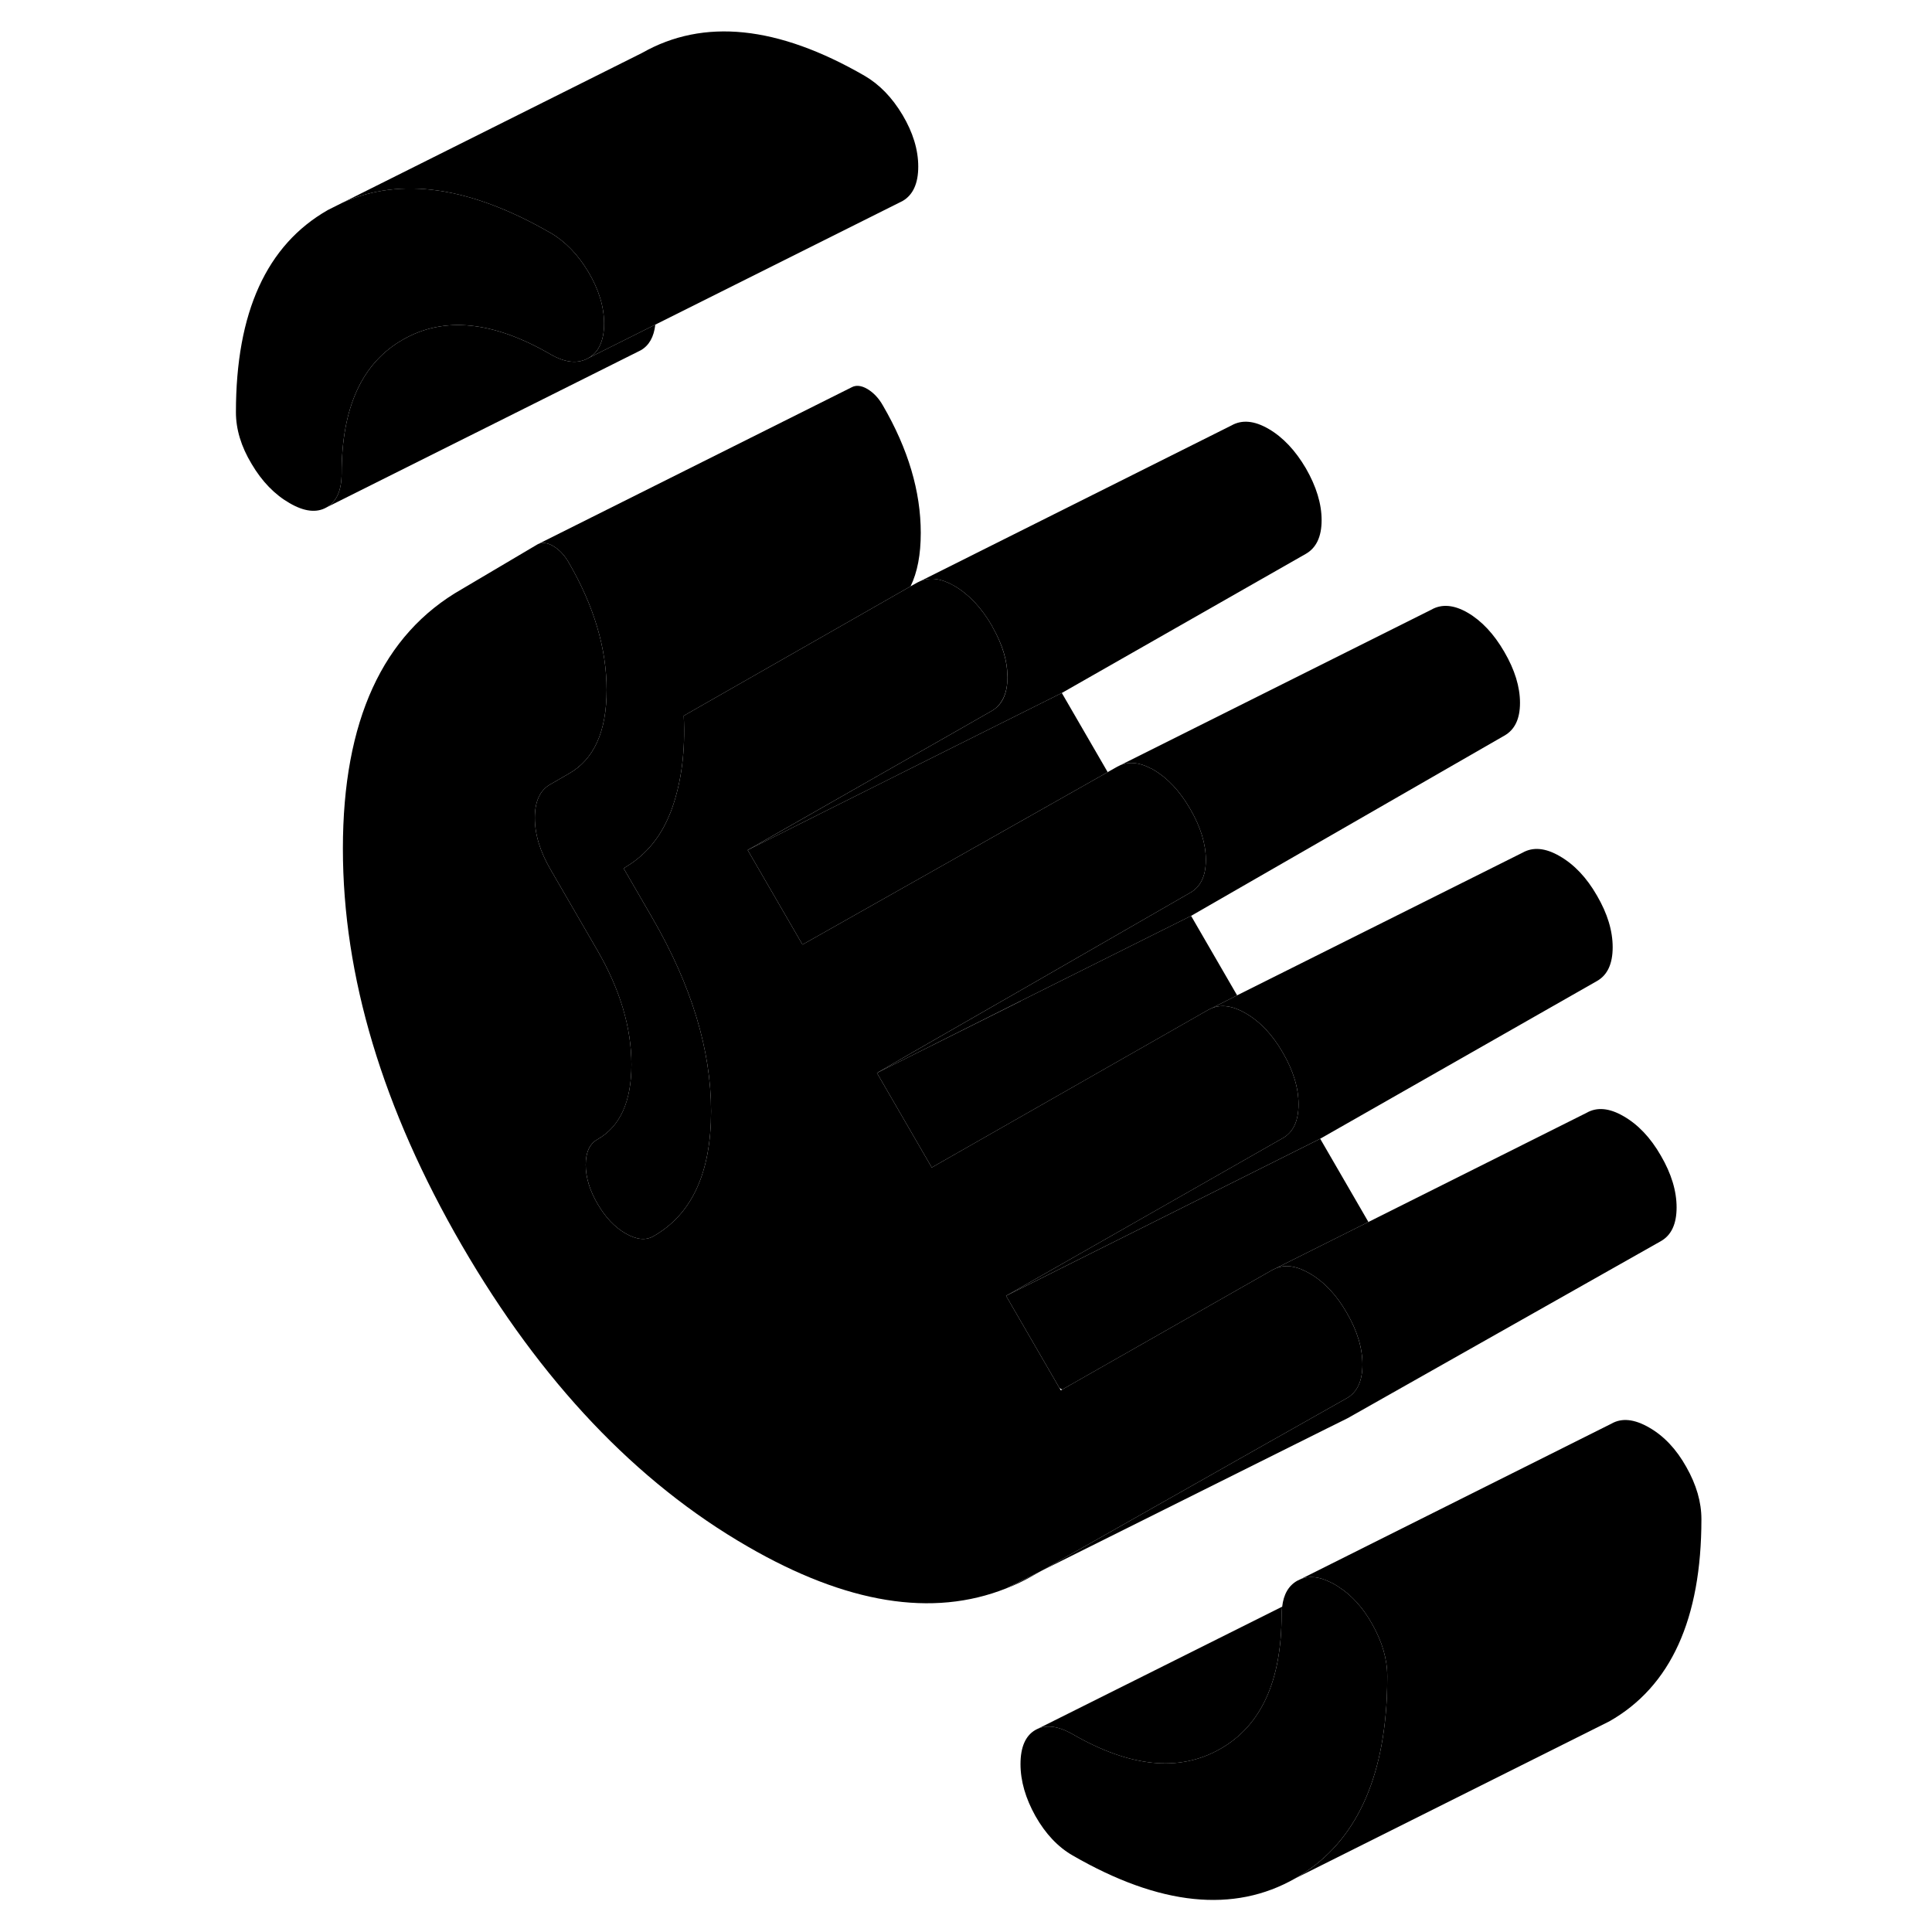 <svg width="24" height="24" viewBox="0 0 98 123" xmlns="http://www.w3.org/2000/svg" stroke-width="1px" stroke-linecap="round" stroke-linejoin="round">
    <path d="M51.55 101.128C52.15 100.898 52.73 100.618 53.3 100.288L53.78 100.018L51.55 101.128Z" class="pr-icon-iso-solid-stroke" stroke-linejoin="round"/>
    <path d="M74.24 86.868C74.24 87.918 73.91 88.638 73.24 89.017L67.98 91.987L53.86 99.977L53.78 100.017L51.55 101.127C46.87 102.987 41.39 102.098 35.1 98.458C28.01 94.368 21.94 87.968 16.9 79.278C11.86 70.578 9.33 62.157 9.33 54.028C9.33 45.898 11.86 40.377 16.9 37.508L21.72 34.657C21.99 34.508 22.33 34.538 22.71 34.758C23.1 34.987 23.44 35.337 23.71 35.818C25.32 38.587 26.12 41.288 26.12 43.928C26.12 46.568 25.32 48.347 23.71 49.258L22.55 49.928C21.88 50.297 21.55 51.017 21.55 52.068C21.55 53.117 21.88 54.208 22.55 55.358L25.54 60.517C26.98 63.008 27.7 65.418 27.7 67.778C27.7 70.138 26.98 71.718 25.54 72.537C25.04 72.817 24.79 73.358 24.79 74.157C24.79 74.957 25.04 75.778 25.54 76.638C26.04 77.498 26.63 78.127 27.33 78.528C28.02 78.927 28.62 78.987 29.11 78.698C31.55 77.308 32.77 74.657 32.77 70.748C32.77 66.838 31.52 62.737 29.03 58.438L27.2 55.278C28.52 54.528 29.49 53.407 30.11 51.907C30.17 51.767 30.23 51.627 30.28 51.477C30.89 49.757 31.14 47.788 31.03 45.568L45.47 37.328L45.9 37.087L46.11 36.987C46.74 36.727 47.46 36.837 48.27 37.307C49.18 37.837 49.97 38.678 50.64 39.818C50.67 39.867 50.69 39.908 50.71 39.958C51.33 41.058 51.64 42.108 51.64 43.117C51.64 44.127 51.3 44.877 50.64 45.258L48.05 46.737L44.52 48.748L35.1 54.117L38.59 60.138L47.41 55.157L51.23 52.998L58.02 49.157L58.62 48.818L58.84 48.708C59.4 48.478 60.05 48.538 60.76 48.917C60.82 48.938 60.88 48.968 60.94 49.008C61.83 49.528 62.61 50.358 63.27 51.498C63.94 52.648 64.27 53.727 64.27 54.748C64.27 55.767 63.94 56.457 63.27 56.837L52.62 62.967L45.72 66.927L43.33 68.308L46.82 74.328L64.43 64.287L64.64 64.188C65.27 63.928 65.99 64.037 66.8 64.507C67.72 65.037 68.51 65.868 69.17 67.017C69.84 68.168 70.17 69.257 70.17 70.308C70.17 71.358 69.84 72.078 69.17 72.458L51.55 82.498L54.95 88.368L55.04 88.517L55.12 88.467L68.51 80.847L68.72 80.748C69.34 80.487 70.06 80.597 70.87 81.067C71.79 81.597 72.58 82.427 73.24 83.578C73.91 84.728 74.24 85.828 74.24 86.868Z" class="pr-icon-iso-solid-stroke" stroke-linejoin="round"/>
    <path d="M75.82 106.717C75.82 107.197 75.81 107.667 75.79 108.127C75.51 113.707 73.57 117.537 69.96 119.587C66.05 121.817 61.33 121.327 55.79 118.127C54.85 117.587 54.06 116.747 53.42 115.617C52.79 114.487 52.47 113.387 52.47 112.307C52.47 111.227 52.79 110.497 53.42 110.137C54.06 109.777 54.85 109.867 55.79 110.407C59.45 112.517 62.58 112.827 65.18 111.347C67.79 109.867 69.09 107.017 69.09 102.827C69.09 102.637 69.09 102.457 69.13 102.287C69.22 101.497 69.54 100.947 70.09 100.637L70.3 100.537C70.84 100.307 71.48 100.367 72.21 100.737C72.3 100.777 72.4 100.827 72.5 100.887C72.56 100.927 72.63 100.957 72.69 101.007C73.55 101.547 74.27 102.347 74.86 103.397C75.5 104.527 75.82 105.627 75.82 106.717Z" class="pr-icon-iso-solid-stroke" stroke-linejoin="round"/>
    <path d="M29.22 20.668C29.13 21.457 28.82 21.997 28.3 22.297L28.1 22.398L8.3 32.297C8.93 31.938 9.25 31.218 9.25 30.137C9.25 25.938 10.55 23.097 13.16 21.617C15.76 20.127 18.89 20.438 22.55 22.558C23.49 23.098 24.29 23.177 24.96 22.797L26.2 22.177L29.22 20.668Z" class="pr-icon-iso-solid-stroke" stroke-linejoin="round"/>
    <path d="M25.96 20.607C25.96 21.117 25.88 21.557 25.73 21.907C25.57 22.297 25.31 22.597 24.96 22.797C24.29 23.177 23.49 23.098 22.55 22.558C18.89 20.438 15.76 20.127 13.16 21.617C10.55 23.097 9.25 25.937 9.25 30.137C9.25 31.217 8.93 31.937 8.3 32.297C7.66 32.667 6.87 32.577 5.93 32.027C4.99 31.487 4.18 30.657 3.52 29.537C2.85 28.427 2.52 27.327 2.52 26.247C2.52 19.887 4.47 15.597 8.38 13.367L9.3 12.907C13.02 11.237 17.44 11.877 22.55 14.828H22.56C23.5 15.387 24.29 16.198 24.96 17.317C25.62 18.427 25.96 19.527 25.96 20.607Z" class="pr-icon-iso-solid-stroke" stroke-linejoin="round"/>
    <path d="M74.62 77.798L68.72 80.748L68.51 80.847L55.12 88.468C55.12 88.468 55.12 88.458 55.1 88.458C55.05 88.428 55 88.398 54.95 88.368L51.55 82.498L71.55 72.498L74.62 77.798Z" class="pr-icon-iso-solid-stroke" stroke-linejoin="round"/>
    <path d="M66.26 63.368L64.64 64.188L64.43 64.288L46.82 74.328L43.33 68.308L45.81 67.068L52.48 63.737V63.727L63.33 58.308L66.26 63.368Z" class="pr-icon-iso-solid-stroke" stroke-linejoin="round"/>
    <path d="M84.27 44.748C84.27 45.768 83.94 46.458 83.27 46.837L63.33 58.308L52.48 63.727L45.81 67.068L43.33 68.308L45.72 66.928L52.62 62.968L63.27 56.837C63.94 56.458 64.27 55.768 64.27 54.748C64.27 53.728 63.94 52.648 63.27 51.498C62.61 50.358 61.83 49.528 60.94 49.008C60.88 48.968 60.82 48.938 60.76 48.918C60.05 48.538 59.4 48.478 58.84 48.708L78.62 38.818C79.28 38.438 80.06 38.498 80.94 39.008C81.83 39.528 82.61 40.358 83.27 41.498C83.94 42.648 84.27 43.728 84.27 44.748Z" class="pr-icon-iso-solid-stroke" stroke-linejoin="round"/>
    <path d="M58.02 49.157L51.23 52.997L47.41 55.157L38.59 60.138L35.1 54.117L44.81 49.257L48.45 47.438L55.1 44.117L58.02 49.157Z" class="pr-icon-iso-solid-stroke" stroke-linejoin="round"/>
    <path d="M71.64 33.118C71.64 34.168 71.3 34.878 70.64 35.258L55.1 44.118L48.45 47.438L44.81 49.258L35.1 54.118L44.52 48.748L48.05 46.738L50.64 45.258C51.3 44.878 51.64 44.168 51.64 43.118C51.64 42.068 51.33 41.058 50.71 39.958C50.69 39.908 50.67 39.868 50.64 39.818C49.97 38.678 49.18 37.838 48.27 37.308C47.46 36.838 46.74 36.728 46.11 36.988L65.9 27.087C66.57 26.707 67.36 26.778 68.27 27.308C69.18 27.838 69.97 28.678 70.64 29.818C71.3 30.968 71.64 32.068 71.64 33.118Z" class="pr-icon-iso-solid-stroke" stroke-linejoin="round"/>
    <path d="M45.47 37.328L31.03 45.568C31.14 47.788 30.89 49.757 30.28 51.477C30.23 51.627 30.17 51.767 30.11 51.907C29.49 53.407 28.52 54.528 27.2 55.278L29.03 58.438C31.52 62.737 32.77 66.838 32.77 70.748C32.77 74.657 31.55 77.308 29.11 78.698C28.62 78.987 28.02 78.927 27.33 78.528C26.63 78.127 26.04 77.498 25.54 76.638C25.04 75.778 24.79 74.948 24.79 74.157C24.79 73.368 25.04 72.817 25.54 72.537C26.98 71.718 27.7 70.127 27.7 67.778C27.7 65.427 26.98 63.008 25.54 60.517L22.55 55.358C21.88 54.208 21.55 53.117 21.55 52.068C21.55 51.017 21.88 50.297 22.55 49.928L23.71 49.258C25.32 48.347 26.12 46.568 26.12 43.928C26.12 41.288 25.32 38.587 23.71 35.818C23.44 35.337 23.1 34.987 22.71 34.758C22.33 34.538 21.99 34.508 21.72 34.657L41.72 24.657C41.99 24.508 42.33 24.538 42.71 24.758C43.1 24.988 43.44 25.337 43.71 25.817C45.32 28.587 46.12 31.288 46.12 33.928C46.12 35.297 45.91 36.428 45.47 37.328Z" class="pr-icon-iso-solid-stroke" stroke-linejoin="round"/>
    <path d="M90.17 60.307C90.17 61.357 89.84 62.077 89.17 62.457L71.55 72.497L51.55 82.497L69.17 72.457C69.84 72.077 70.17 71.357 70.17 70.307C70.17 69.257 69.84 68.167 69.17 67.017C68.51 65.867 67.72 65.037 66.8 64.507C65.99 64.037 65.27 63.927 64.64 64.187L66.26 63.367L84.43 54.287C85.1 53.907 85.89 53.977 86.8 54.507C87.72 55.037 88.51 55.867 89.17 57.017C89.84 58.167 90.17 59.257 90.17 60.307Z" class="pr-icon-iso-solid-stroke" stroke-linejoin="round"/>
    <path d="M94.24 76.867C94.24 77.917 93.91 78.637 93.24 79.017L73.3 90.287L71.97 90.947L53.86 99.977L67.98 91.987L73.24 89.017C73.91 88.637 74.24 87.917 74.24 86.867C74.24 85.817 73.91 84.727 73.24 83.577C72.58 82.427 71.79 81.597 70.87 81.067C70.06 80.597 69.34 80.487 68.72 80.747L74.62 77.797L88.51 70.847C89.17 70.467 89.96 70.537 90.87 71.067C91.79 71.597 92.58 72.427 93.24 73.577C93.91 74.727 94.24 75.827 94.24 76.867Z" class="pr-icon-iso-solid-stroke" stroke-linejoin="round"/>
    <path d="M45.96 10.608C45.96 11.688 45.62 12.418 44.96 12.798L29.22 20.668L26.2 22.178L24.96 22.798C25.31 22.598 25.57 22.298 25.73 21.908C25.88 21.558 25.96 21.118 25.96 20.608C25.96 19.528 25.62 18.428 24.96 17.318C24.29 16.198 23.5 15.388 22.56 14.828H22.55C17.44 11.878 13.02 11.238 9.3 12.908L28.38 3.368C32.29 1.148 37.01 1.628 42.55 4.828C43.49 5.378 44.29 6.198 44.96 7.318C45.62 8.428 45.96 9.528 45.96 10.608Z" class="pr-icon-iso-solid-stroke" stroke-linejoin="round"/>
    <path d="M95.82 96.718C95.82 103.068 93.87 107.368 89.96 109.588L89.04 110.048L69.96 119.588C73.57 117.538 75.51 113.708 75.79 108.128C75.81 107.668 75.82 107.198 75.82 106.718C75.82 105.628 75.5 104.528 74.86 103.398C74.27 102.348 73.55 101.548 72.69 101.008C72.63 100.958 72.56 100.928 72.5 100.888C72.4 100.828 72.3 100.778 72.21 100.738C71.48 100.368 70.84 100.308 70.3 100.538L90.09 90.638C90.75 90.258 91.55 90.338 92.5 90.888C93.44 91.428 94.23 92.268 94.86 93.398C95.5 94.528 95.82 95.627 95.82 96.718Z" class="pr-icon-iso-solid-stroke" stroke-linejoin="round"/>
    <path d="M69.13 102.288C69.1 102.458 69.09 102.638 69.09 102.828C69.09 107.018 67.79 109.868 65.18 111.348C62.58 112.828 59.45 112.518 55.79 110.408C54.85 109.868 54.06 109.778 53.42 110.138L69.13 102.288Z" class="pr-icon-iso-solid-stroke" stroke-linejoin="round"/>
</svg>